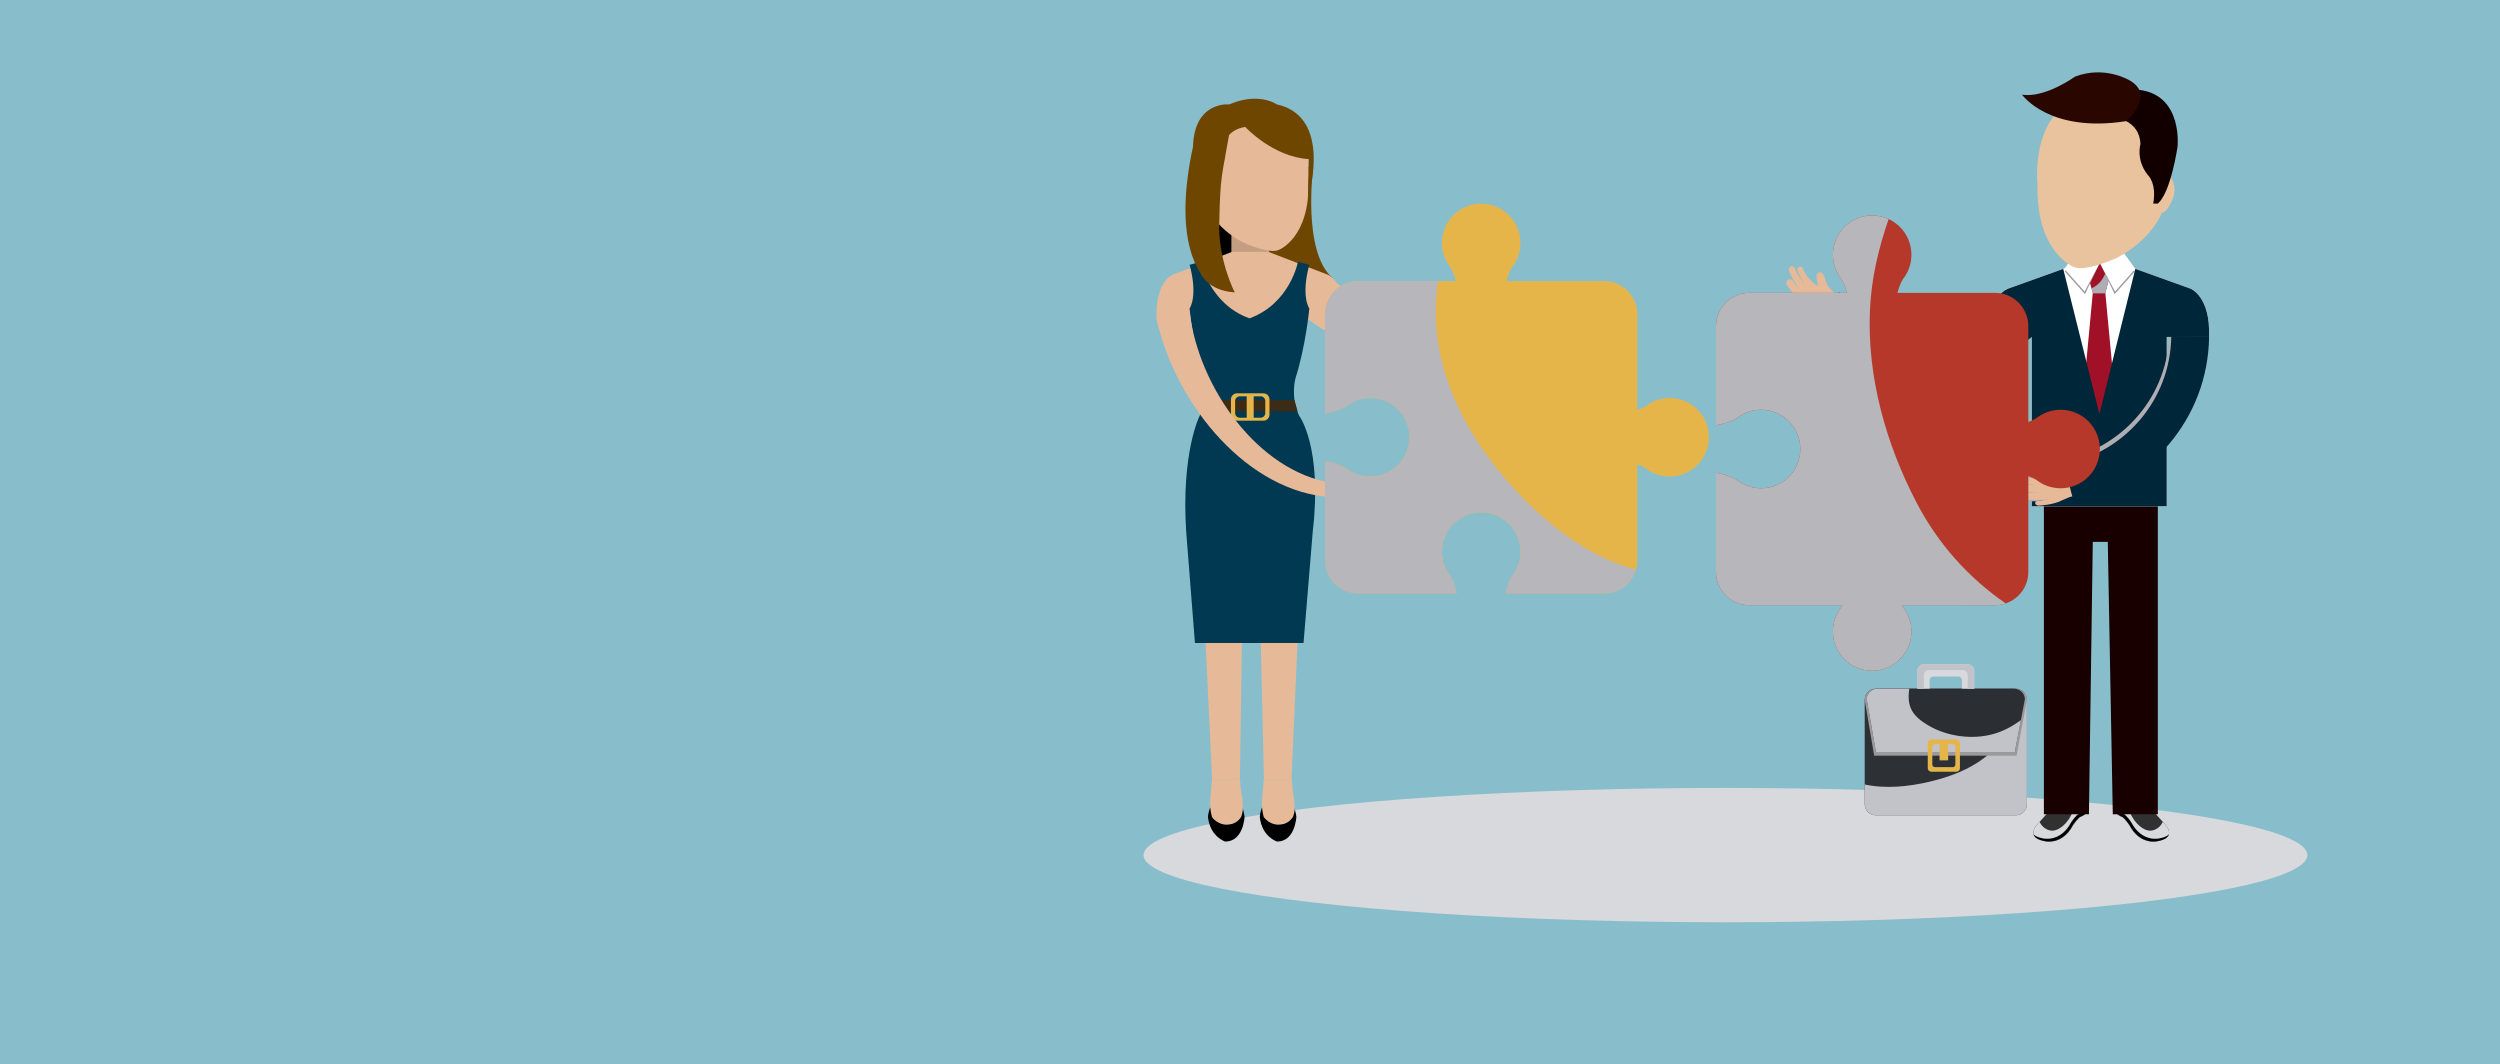 <?xml version="1.0" encoding="utf-8"?>
<!-- Generator: Adobe Illustrator 16.0.0, SVG Export Plug-In . SVG Version: 6.00 Build 0)  -->
<!DOCTYPE svg PUBLIC "-//W3C//DTD SVG 1.1//EN" "http://www.w3.org/Graphics/SVG/1.1/DTD/svg11.dtd">
<svg version="1.1" id="Capa_1" xmlns="http://www.w3.org/2000/svg" xmlns:xlink="http://www.w3.org/1999/xlink" x="0px" y="0px"
	 width="686.2px" height="292.131px" viewBox="0 0 686.2 292.131" enable-background="new 0 0 686.2 292.131" xml:space="preserve">
<rect x="0" y="0" width="686.2" height="292.131" fill="#808080" stroke="none"/>
<rect x="261.001" y="-133.068" fill="#88BECC" width="425.197" height="425.198"/>
<g>
	<ellipse fill="#D8D9DD" cx="473.599" cy="234.706" rx="159.722" ry="18.432"/>
	<g>
		<g>
			<g>
				<path fill="#323131" d="M591.33,223.014l3.071,3.388c0,0,3.22,3.44-2.122,4.463c0,0-4.827,1.317-7.826-4.388
					c0,0-1.462-2.195-2.192-2.343c0,0-1.755-0.583-1.535-1.828h10.021L591.33,223.014z"/>
				<path fill="#D8D9DD" d="M585.568,224.761c1.07,1.646,3.249,3.739,5.413,3.134c1.213-0.341,2.199-1.227,2.66-2.332l0.76,0.839
					c0,0,3.22,3.44-2.122,4.463c0,0-4.827,1.317-7.826-4.388c0,0-1.462-2.195-2.192-2.343c0,0-1.755-0.583-1.535-1.828h3.177
					C584.677,222.915,585.032,223.938,585.568,224.761z"/>
				<path d="M581.39,222.306c0.381,0.721,1.406,1.067,1.406,1.067c0.73,0.146,2.193,2.341,2.193,2.341
					c2.999,5.703,7.828,4.388,7.828,4.388c1.271-0.244,2.048-0.629,2.508-1.067c-0.231,0.745-1.031,1.453-3.006,1.83
					c0,0-4.828,1.317-7.826-4.388c0,0-1.461-2.195-2.193-2.343c0,0-1.756-0.583-1.534-1.828H581.39z"/>
			</g>
			<g>
				<path fill="#323131" d="M562.151,223.014l-3.073,3.388c0,0-3.22,3.44,2.122,4.463c0,0,4.827,1.317,7.826-4.388
					c0,0,1.461-2.195,2.194-2.343c0,0,1.756-0.583,1.535-1.828h-10.021L562.151,223.014z"/>
				<path fill="#D8D9DD" d="M567.912,224.761c-1.071,1.646-3.249,3.739-5.415,3.134c-1.213-0.341-2.199-1.227-2.659-2.332
					l-0.76,0.839c0,0-3.22,3.44,2.122,4.463c0,0,4.827,1.317,7.826-4.388c0,0,1.461-2.195,2.194-2.343c0,0,1.756-0.583,1.535-1.828
					h-3.179C568.802,222.915,568.447,223.938,567.912,224.761z"/>
				<path d="M572.091,222.306c-0.381,0.721-1.407,1.067-1.407,1.067c-0.73,0.146-2.193,2.341-2.193,2.341
					c-2.997,5.703-7.826,4.388-7.826,4.388c-1.272-0.244-2.05-0.629-2.508-1.067c0.229,0.745,1.03,1.453,3.004,1.83
					c0,0,4.827,1.317,7.825-4.388c0,0,1.463-2.195,2.195-2.343c0,0,1.756-0.583,1.534-1.828H572.091z"/>
			</g>
			<path fill="#E6B998" d="M551.206,79.224l19.131-6.862h5.608h0.519h5.61l19.131,6.862c0,0,5.585,2.058,5.12,13.267h-11.606v46.477
				h-37.027V92.49h-11.604C545.622,81.281,551.206,79.224,551.206,79.224z"/>
			<polygon fill="#180000" points="573.372,135.497 579.919,135.497 592.279,135.497 592.279,148.726 592.279,223.492 
				579.919,223.492 578.544,148.726 574.427,148.726 573.372,223.492 561.006,223.492 561.006,148.726 561.006,135.497 			"/>
			<path fill="#FFFFFF" d="M584.606,73.276l16.599,5.948c0,0,5.585,2.058,5.12,13.267h-11.606v46.477h-37.027V92.49h-11.604
				c-0.465-11.209,5.119-13.267,5.119-13.267l16.581-5.948H584.606z"/>
			<g>
				<polygon fill="#A01127" points="579.944,72.362 572.14,72.362 574.466,80.521 577.859,80.521 				"/>
				<path fill="#AEADB3" d="M575.39,78.383c1.813-1.337,2.899-3.674,3.107-6.021h1.447l-2.085,8.159h-3.394l-0.391-1.37
					C574.545,78.932,574.99,78.679,575.39,78.383z"/>
			</g>
			<g>
				<polygon fill="#9A999E" points="582.155,69.221 576.464,72.362 580.421,80.733 585.98,74.512 				"/>
				<polygon fill="#FFFFFF" points="582.273,68.509 576.464,72.362 580.537,80.022 586.101,73.803 				"/>
			</g>
			<g>
				<polygon fill="#9A999E" points="570.56,69.221 576.249,72.362 572.296,80.733 566.733,74.512 				"/>
				<polygon fill="#FFFFFF" points="570.439,68.509 576.249,72.362 572.177,80.022 566.614,73.803 				"/>
			</g>
			<polygon fill="#A01127" points="576.147,124.721 571.201,114.795 574.417,80.521 576.147,80.521 576.157,80.521 577.885,80.521 
				581.103,114.795 576.157,124.721 576.157,124.743 576.153,124.733 576.147,124.743 			"/>
			<path fill="#00263A" d="M566.313,73.803l-15.106,5.421c0,0-5.584,2.058-5.119,13.267h11.604v46.477h37.027V92.49h11.606
				c0.465-11.209-5.12-13.267-5.12-13.267l-15.104-5.421l-9.852,39.848L566.313,73.803z"/>
			<path fill="#AEADB3" d="M595.397,92.509c-0.879,17.502-13.949,31.167-30.166,33.881c0.036,0.226,0.079,0.447,0.115,0.672
				l-0.79,0.343c0,0-2.471,0.888-5.191-0.801c0,0-2.604-0.977-1.797,1.426c0,0,1.033,0.69,2.491,1.718c0,0-3.728,0.952-6.475-0.272
				c0,0-1.573-0.019-0.716,1.497c0,0,2.059,0.748,4.225,0.988c-1.584-0.015-3.495-0.212-5.095-0.91c0,0-1.803,0.164-0.519,1.705
				c0,0,2.907,1.138,6.006,1.211c-1.068,0.058-2.276,0.044-3.38-0.149c0,0-1.825,0.922-0.057,1.98c0,0,3.648,0.6,6.644-0.023
				c-0.949,0.231-2.409,0.54-3.688,0.611c0,0-0.699,0.95,0.692,1.236c0,0,4.124-0.063,6.475-1.275c0,0,2.219-0.847,2.854-1.188
				c0.116,0.467,0.227,0.933,0.346,1.398c20.825-3.688,37.525-21.426,38.417-44.037c-0.085-0.002-0.169-0.006-0.253-0.01H595.397z"
				/>
			<g>
				<path fill="#E8C39E" d="M593.114,41.546l0.162,17.176c0,0-2.9,7.106-12.017,11.956c0,0-9.175,4.271-12.263,2.485
					c0,0-10.113-3.962-9.749-22.465c0,0-2.534-23.952,16.533-24.258C575.781,26.44,592.373,26.844,593.114,41.546z"/>
				<path fill="#E8C39E" d="M591.758,49.44c0,0,2.458-2.295,3.895-1.052c0,0,2.853,3.285-0.237,8.097c0,0-1.328,2.784-2.988,1.678
					L591.758,49.44z"/>
				<path fill="#120000" d="M592.252,55.881h-1.229c1.001-5.687-1.501-7.86-1.501-7.86c-3.33-4.211-2.02-8.463-2.02-8.463
					c-0.188-6.67-7.15-7.336-7.15-7.336c-0.499-8.505,7.208-7.503,7.208-7.503c11.633,1.721,10.134,15.563,10.134,15.563
					S595.817,53.028,592.252,55.881z"/>
				<path fill="#290700" d="M583.597,33.248c0,0,8.26-7.029,0.923-11.198c0,0-6.835-4.169-15.004-1c0,0-8.172,5.935-14.507,4.936
					C555.009,25.985,562.426,36.603,583.597,33.248z"/>
			</g>
			<g>
				<path fill="#2D3136" d="M511.823,220.716c0,1.695,1.371,3.064,3.063,3.064h38.396c1.69,0,3.062-1.369,3.062-3.064v-28.619
					c0-1.688-1.371-3.063-3.062-3.063h-38.396c-1.691,0-3.063,1.374-3.063,3.063V220.716z"/>
				<path fill="#C2C3C9" d="M529.627,214.563c5.411-1.279,10.898-3.299,15.312-6.771c4.229-3.331,7.265-8.313,9.352-13.218
					c0.573-1.339,1.1-2.747,1.529-4.19c0.33,0.488,0.524,1.078,0.524,1.713v28.619c0,1.695-1.371,3.064-3.062,3.064h-38.396
					c-1.691,0-3.063-1.369-3.063-3.064v-5.398C517.613,216.582,523.981,215.896,529.627,214.563z"/>
				<path fill="#9A999E" d="M514.414,207.408l-2.591-15.312c0-1.688,1.371-3.063,3.063-3.063h38.396c1.69,0,3.062,1.374,3.062,3.063
					l-2.825,15.312H514.414z"/>
				<path fill="#2B2F34" d="M514.905,206.407l-2.525-14.476c0-1.6,1.335-2.897,2.985-2.897h37.437c1.649,0,2.986,1.298,2.986,2.897
					l-2.756,14.476H514.905z"/>
				<path fill="#C2C3C9" d="M515.365,189.034h8.692c-0.27,1.798-0.281,3.628,0.382,5.286c0.856,2.141,2.924,3.668,4.85,4.798
					c5.236,3.066,12.158,4.001,18.015,2.304c2.687-0.774,5.15-2.108,7.395-3.767l-1.666,8.752h-38.127l-2.525-14.476
					C512.38,190.332,513.715,189.034,515.365,189.034z"/>
				<g>
					<path fill="#E6B54A" d="M529.131,203.973v6.872c0,0.542,0.44,0.98,0.981,0.98h6.871c0.543,0,0.98-0.438,0.98-0.98v-6.872
						c0-0.541-0.438-0.98-0.98-0.98h-6.871C529.571,202.992,529.131,203.432,529.131,203.973z M530.385,204.949
						c0-0.388,0.316-0.702,0.704-0.702h4.918c0.387,0,0.701,0.314,0.701,0.702v4.919c0,0.387-0.314,0.701-0.701,0.701h-4.918
						c-0.388,0-0.704-0.314-0.704-0.701V204.949z"/>
					<rect x="532.368" y="203.522" fill="#E6B54A" width="2.358" height="5.182"/>
				</g>
				<path fill="#D8D9DD" d="M538.515,189.034v-2.308c0-0.571-0.462-1.033-1.033-1.033h-6.796c-0.57,0-1.032,0.462-1.032,1.033v2.308
					h-3.372v-4.893c0-1.007,0.814-1.819,1.818-1.819h11.968c1.005,0,1.818,0.813,1.818,1.819v4.893H538.515z"/>
				<path fill="#C2C3C9" d="M528.1,182.322h11.968c1.005,0,1.818,0.813,1.818,1.819v4.893h-1.778v-3.718
					c0-0.777-0.631-1.404-1.404-1.404h-9.237c-0.776,0-1.406,0.627-1.406,1.404v3.718h-1.778v-4.893
					C526.281,183.135,527.096,182.322,528.1,182.322z"/>
			</g>
			<g>
				<path fill="#E6B998" d="M566.086,128.391c0,0-2.445,0.956-5.209-0.657c0,0-2.63-0.906-1.759,1.475c0,0,1.053,0.662,2.538,1.648
					c0,0-3.703,1.055-6.48-0.099c0,0-1.573,0.028-0.675,1.517c0,0,4.805,1.604,7.436,0.583c0,0-4.837,0.922-8.304-0.479
					c0,0-1.798,0.213-0.472,1.721c0,0,5.207,1.874,9.069,0.604c0,0-3.545,0.809-6.416,0.383c0,0-1.8,0.971,0,1.981
					c0,0,4.564,0.627,7.638-0.494c0,0-2.575,0.827-4.667,1.005c0,0-0.673,0.966,0.725,1.214c0,0,4.12-0.177,6.438-1.448
					c0,0,2.555-1.058,2.939-1.344l-1.393-8.266L566.086,128.391z"/>
				<path fill="#00263A" d="M566.733,127.36c16.26-3.18,29.03-17.384,29.245-35.092c3.46,0.042,6.916,0.085,10.374,0.125
					c-0.275,22.629-16.484,40.815-37.201,45.07C568.197,134.133,567.372,130.771,566.733,127.36z"/>
			</g>
			<g>
				<path fill="#E6B998" d="M503.665,80.418c0,0-2.304-1.26-2.843-4.417c0,0-0.994-2.596-2.261-0.399c0,0,0.171,1.231,0.369,3.003
					c0,0-3.188-2.159-4.089-5.029c0,0-1.03-1.189-1.596,0.458c0,0,1.858,4.713,4.329,6.07c0,0-3.813-3.113-4.965-6.671
					c0,0-1.316-1.239-1.62,0.745c0,0,1.904,5.193,5.36,7.341c0,0-2.897-2.199-4.414-4.672c0,0-1.9-0.757-1.521,1.272
					c0,0,2.451,3.899,5.287,5.537c0,0-2.29-1.443-3.768-2.934c0,0-1.175,0.106-0.467,1.336c0,0,2.781,3.045,5.248,4.005
					c0,0,2.452,1.28,2.914,1.391l5.444-6.376L503.665,80.418z"/>
				<path fill="#00263A" d="M504.872,80.251c12.879,10.421,31.945,10.548,45.654-0.659c2.188,2.677,4.975,10.221,7.165,12.897
					c-17.519,14.323-42.445,9.249-59.009-3.897C500.618,85.723,502.667,82.932,504.872,80.251z"/>
			</g>
		</g>
		<g>
			<path fill="#B5382A" d="M565.597,112.468c-2.536,0-4.866,0.88-6.707,2.347c-0.477,0.287-1.183,0.646-2.156,0.999V89.519
				c0-5.045-4.09-9.134-9.134-9.134h-26.794c0.491-1.851,1.071-3.056,1.5-3.762c1.465-1.843,2.344-4.17,2.344-6.708
				c0-5.952-4.825-10.778-10.777-10.778s-10.777,4.826-10.777,10.778c0,2.537,0.878,4.865,2.345,6.708
				c0.427,0.706,1.007,1.911,1.498,3.762h-26.796c-5.046,0-9.135,4.089-9.135,9.134v27.217c2.975-0.539,4.745-1.363,5.669-1.921
				c1.843-1.467,4.172-2.347,6.708-2.347c5.954,0,10.78,4.826,10.78,10.778c0,5.954-4.826,10.777-10.78,10.777
				c-2.536,0-4.865-0.879-6.708-2.344c-0.924-0.56-2.694-1.387-5.669-1.923v27.217c0,5.044,4.089,9.133,9.135,9.133h25.588
				c-0.103,0.196-0.198,0.372-0.29,0.521c-1.465,1.84-2.345,4.17-2.345,6.704c0,5.954,4.825,10.777,10.778,10.777
				c5.951,0,10.776-4.823,10.776-10.777c0-2.534-0.879-4.864-2.344-6.704c-0.091-0.149-0.188-0.325-0.291-0.521H547.6
				c5.044,0,9.134-4.089,9.134-9.133v-26.295c0.974,0.354,1.68,0.712,2.156,1.001c1.841,1.465,4.171,2.344,6.707,2.344
				c5.951,0,10.776-4.825,10.776-10.777S571.548,112.468,565.597,112.468z"/>
			<path fill="#B6B6BB" d="M550.534,165.618c-10.206-7.015-18.547-16.295-24.466-27.638c-8.376-16.046-13.593-34.509-12.809-52.712
				c0.381-8.803,2.288-16.873,5.134-25.126c-1.375-0.637-2.904-1.005-4.521-1.005c-5.952,0-10.777,4.826-10.777,10.778
				c0,2.537,0.878,4.865,2.345,6.708c0.427,0.706,1.007,1.911,1.498,3.762h-26.796c-5.046,0-9.135,4.089-9.135,9.134v27.217
				c2.975-0.539,4.745-1.363,5.669-1.921c1.843-1.467,4.172-2.347,6.708-2.347c5.954,0,10.78,4.826,10.78,10.778
				c0,5.954-4.826,10.777-10.78,10.777c-2.536,0-4.865-0.879-6.708-2.344c-0.924-0.56-2.694-1.387-5.669-1.923v27.217
				c0,5.044,4.089,9.133,9.135,9.133h25.588c-0.103,0.196-0.198,0.372-0.29,0.521c-1.465,1.84-2.345,4.17-2.345,6.704
				c0,5.954,4.825,10.777,10.778,10.777c5.951,0,10.776-4.823,10.776-10.777c0-2.534-0.879-4.864-2.344-6.704
				c-0.091-0.149-0.188-0.325-0.291-0.521H547.6C548.628,166.106,549.611,165.932,550.534,165.618z"/>
		</g>
		<g>
			<path fill="#6E4600" d="M360.462,45.863c0,0-3.102,23.016,5.254,30.429c0,0-16.297,1.168-18.948-8.044
				C346.768,68.248,345.345,44.934,360.462,45.863z"/>
			<rect x="333.397" y="59.034" width="10.718" height="12.054"/>
			<rect x="337.992" y="64.238" fill="#C49E81" width="10.34" height="6.02"/>
			<path fill="#E6B998" d="M327.353,87.575h-9.906c-0.397-10.268,4.372-12.154,4.372-12.154l16.327-6.286h4.789h0.441h4.791
				l16.328,6.286c0,0,4.768,1.886,4.371,12.154h-9.905l-4.782,20.386l3.57,18.963l-28.647,0.095l2.779-19.247L327.353,87.575z"/>
			<polygon fill="#E6B998" points="346.932,213.868 345.207,139.086 341.436,139.096 340.324,213.868 332.693,213.868 
				329.142,139.136 329.102,127.019 340.427,126.979 346.424,126.96 357.749,126.924 357.789,139.042 354.489,213.868 			"/>
			<g>
				<path fill="#E6B998" d="M364.521,75.622c13.45,12.041,32.898,20.442,55.541,20.874c-0.258,1.352-0.541,2.708-0.848,4.062
					c-23.762,1.429-44.131-1.094-60.253-12.981C361.365,85.186,362.403,78.177,364.521,75.622z"/>
				<path fill="#E6B998" d="M419.214,100.557c0.003,0.008,2.831-0.407,4.985,0.68c0.003,0.006,2.567-0.055,0.311-1.656
					c-0.01,0.042,5.416-0.394,6.491,0.151c0.012-0.01,1.729-0.977-1.682-1.503c0.006-0.04-2.981-1.654-9.258-1.733
					C419.804,97.847,419.521,99.203,419.214,100.557z"/>
			</g>
			<g>
				<path fill="#E6B998" d="M346.912,213.868h7.63c0.001,0.004,0.002,0.011,0.002,0.015c0.148,0.78,0.127,2.249,0.286,3.083
					c1.606,8.381-1.036,8.955-2.892,9.131c-0.132,0.013-0.437,0.394-0.598,0.359c-3.432-0.714-5.43-0.282-4.854-7.895
					C346.606,216.951,346.772,215.414,346.912,213.868z"/>
				<path d="M345.785,224.219c0.546,5.461,4.732,6.776,4.732,6.776c5.027-0.018,5.309-6.811,5.309-6.811
					c-0.073-0.749-0.528-2.436-0.528-2.436c0.256,0.68-0.385,2.438-0.385,2.438c-0.692,1.144-1.921,2.156-4.089,2.164
					c0,0-2.454,0.041-3.96-2.134c0,0-0.445-1.804-0.462-2.604C346.402,221.612,345.841,222.938,345.785,224.219z"/>
			</g>
			<g>
				<path fill="#E6B998" d="M332.693,213.868h7.631c0,0.004,0.001,0.011,0.003,0.015c0.146,0.78,0.126,2.249,0.286,3.083
					c1.604,8.381-1.037,8.955-2.893,9.131c-0.133,0.013-0.436,0.394-0.599,0.359c-3.431-0.714-5.429-0.282-4.854-7.895
					C332.389,216.951,332.554,215.414,332.693,213.868z"/>
				<path d="M331.567,224.219c0.546,5.461,4.732,6.776,4.732,6.776c5.026-0.018,5.31-6.811,5.31-6.811
					c-0.074-0.749-0.53-2.436-0.53-2.436c0.257,0.68-0.383,2.438-0.383,2.438c-0.693,1.144-1.923,2.156-4.091,2.164
					c0,0-2.455,0.041-3.959-2.134c0,0-0.444-1.804-0.462-2.604C332.185,221.612,331.623,222.938,331.567,224.219z"/>
			</g>
			<path fill="#003951" d="M329.262,114.177c2.536-5.13,1.046-10.39,1.046-10.39c-2.81-8.729-3.792-19.118-3.792-19.118
				s2.363-3.193,0.013-11.997l3.106-0.795c0,0,2.173,11.47,13.315,15.502c11.138-4.032,13.313-15.502,13.313-15.502l3.105,0.795
				c-2.354,8.803,0.015,11.997,0.015,11.997s-0.985,10.39-3.796,19.118c0,0-1.486,5.26,1.046,10.39c0,0,6.382,8.472,3.697,31.644
				l-2.541,30.663h-29.804l-2.4-30.495C324.173,124.181,329.262,114.177,329.262,114.177z"/>
			<polygon fill="#3C2C17" points="329.795,112.942 356.18,112.942 355.313,109.835 330.581,109.835 			"/>
			<g>
				<path fill="#E6B54A" d="M337.87,109.613v4.211c0,0.907,0.736,1.645,1.646,1.645h7.281c0.907,0,1.646-0.737,1.646-1.645v-4.211
					c0-0.907-0.739-1.646-1.646-1.646h-7.281C338.606,107.967,337.87,108.706,337.87,109.613z M339.018,110.069
					c0-0.712,0.577-1.287,1.287-1.287h5.7c0.712,0,1.291,0.575,1.291,1.287v3.297c0,0.712-0.579,1.287-1.291,1.287h-5.7
					c-0.71,0-1.287-0.575-1.287-1.287V110.069z"/>
				<rect x="342.196" y="108.112" fill="#E6B54A" width="1.919" height="6.942"/>
			</g>
			<g>
				<path fill="#E6B998" d="M331.305,42.52l-0.132,14.125c0,0,2.385,5.843,9.883,9.834c0,0,7.542,3.512,10.083,2.043
					c0,0,8.315-3.258,8.017-18.476c0,0,2.084-19.699-13.597-19.949C345.559,30.098,331.915,30.43,331.305,42.52z"/>
				<path fill="#E8C39E" d="M332.42,49.013c0,0-2.021-1.887-3.202-0.866c0,0-2.345,2.7,0.195,6.659c0,0,1.093,2.29,2.457,1.381
					L332.42,49.013z"/>
				<path fill="#6E4600" d="M332.014,54.31h1.011c-0.822-4.678,1.233-6.466,1.233-6.466c2.74-3.462,1.663-6.958,1.663-6.958
					c0.153-5.485,5.88-6.034,5.88-6.034c0.411-6.993-5.926-6.171-5.926-6.171c-9.57,1.417-8.336,12.799-8.336,12.799
					S329.084,51.964,332.014,54.31z"/>
				<path fill="#6E4600" d="M329.469,32.625c0,0-9.195,27.856,0,42.31c0,0,1.839,4.819,9.448,5.326c0,0-4.113-7.912-4.267-17.414
					c-0.006-0.401-0.005-0.806,0.003-1.212c0.287-13.98,0.669-12.722,2.996-26.261L329.469,32.625z"/>
				<path fill="#6E4600" d="M341.801,34.852c0,0,7.6,8.24,17.446,8.818l-0.249,10.64c0,0,7.062-22.237-8.538-25.659
					c0,0-6.122-4.336-15.807,1.447L341.801,34.852z"/>
			</g>
			<g>
				<path fill="#E6B998" d="M317.446,87.575c5.502,24.304,25.461,47.516,47.902,48.88c0.143-1.287,0.285-2.574,0.427-3.861
					c-20.647-3.249-36.549-26.245-39.184-46.432C323.342,86.749,320.696,86.988,317.446,87.575z"/>
				<path fill="#E6B998" d="M365.775,132.594c-0.021,0.004,2.457,0.603,4.577-0.575c-0.016,0.002,2.279-0.129-0.023,1.562
					c-0.013,0.068,4.941-0.168,5.902-1.063c-0.019-0.016,1.591,0.571-1.6,1.781c0.04-0.068-2.936,2.482-9.283,2.157
					C365.491,135.168,365.634,133.881,365.775,132.594z"/>
			</g>
		</g>
		<g>
			<path fill="#E6B54A" d="M458.284,109.24c-2.535,0-4.865,0.88-6.706,2.345c-0.479,0.288-1.184,0.647-2.157,0.998V86.291
				c0-5.045-4.089-9.134-9.135-9.134h-26.793c0.492-1.851,1.072-3.056,1.498-3.765c1.466-1.84,2.345-4.17,2.345-6.705
				c0-5.952-4.825-10.777-10.777-10.777c-5.951,0-10.776,4.826-10.776,10.777c0,2.535,0.879,4.865,2.345,6.705
				c0.427,0.708,1.008,1.914,1.499,3.765h-26.794c-5.045,0-9.134,4.089-9.134,9.134v27.218c2.974-0.54,4.743-1.363,5.669-1.924
				c1.841-1.463,4.171-2.343,6.706-2.343c5.952,0,10.778,4.826,10.778,10.775c0,5.954-4.826,10.778-10.778,10.778
				c-2.535,0-4.865-0.878-6.706-2.345c-0.926-0.559-2.695-1.384-5.669-1.923v27.217c0,5.044,4.089,9.136,9.134,9.136h27.027
				c-0.529-2.413-1.236-3.908-1.732-4.733c-1.466-1.84-2.345-4.17-2.345-6.706c0-5.952,4.825-10.778,10.776-10.778
				c5.952,0,10.777,4.826,10.777,10.778c0,2.536-0.879,4.866-2.345,6.706c-0.496,0.825-1.203,2.32-1.733,4.733h27.028
				c5.046,0,9.135-4.092,9.135-9.136V127.45c0.974,0.354,1.679,0.713,2.157,1.001c1.841,1.467,4.171,2.345,6.706,2.345
				c5.952,0,10.777-4.824,10.777-10.778C469.062,114.066,464.236,109.24,458.284,109.24z"/>
			<path fill="#B6B6BB" d="M411.159,128.947c-11.039-13.602-18.495-30.548-16.858-48.401c0.105-1.145,0.25-2.272,0.425-3.389
				h-21.894c-5.045,0-9.134,4.089-9.134,9.134v27.218c2.974-0.54,4.743-1.363,5.669-1.924c1.841-1.463,4.171-2.343,6.706-2.343
				c5.952,0,10.778,4.826,10.778,10.775c0,5.954-4.826,10.778-10.778,10.778c-2.535,0-4.865-0.878-6.706-2.345
				c-0.926-0.559-2.695-1.384-5.669-1.923v27.217c0,5.044,4.089,9.136,9.134,9.136h27.027c-0.529-2.413-1.236-3.908-1.732-4.733
				c-1.466-1.84-2.345-4.17-2.345-6.706c0-5.952,4.825-10.778,10.776-10.778c5.952,0,10.777,4.826,10.777,10.778
				c0,2.536-0.879,4.866-2.345,6.706c-0.496,0.825-1.203,2.32-1.733,4.733h27.028c4.129,0,7.615-2.742,8.746-6.503
				C433.822,152.295,420.905,140.956,411.159,128.947z"/>
		</g>
	</g>
</g>
<g>
	<g>
		<path fill="#88BECC" d="M37,87.931c0.557-10.3,20.236-13.308,28-13c-0.72-1.254-1.439-2.508-2.159-3.762
			c-4.974,6.748-12.583,11.27-19.603,15.604c1.01,1.309,2.02,2.617,3.029,3.926c5.111-5.586,19.877-9.701,25.465-3
			c0-1.179,0-2.356,0-3.535C67.625,88.057,60.098,86.041,55,85.931c-3.226-0.07-3.219,4.931,0,5
			c6.838,0.147,14.774,1.975,20.268-3.232c1.055-0.999,0.854-2.512,0-3.535c-7.37-8.839-25.672-4.501-32.535,3
			c-1.871,2.045,0.534,5.467,3.029,3.926c7.817-4.824,15.872-9.9,21.397-17.396c1.194-1.62-0.445-3.694-2.159-3.762
			c-10.992-0.436-32.252,4.16-33,18C31.826,91.154,36.827,91.138,37,87.931L37,87.931z"/>
	</g>
</g>
<rect x="-5" y="-5.069" fill="#88BECC" width="275" height="297.199"/>
</svg>
